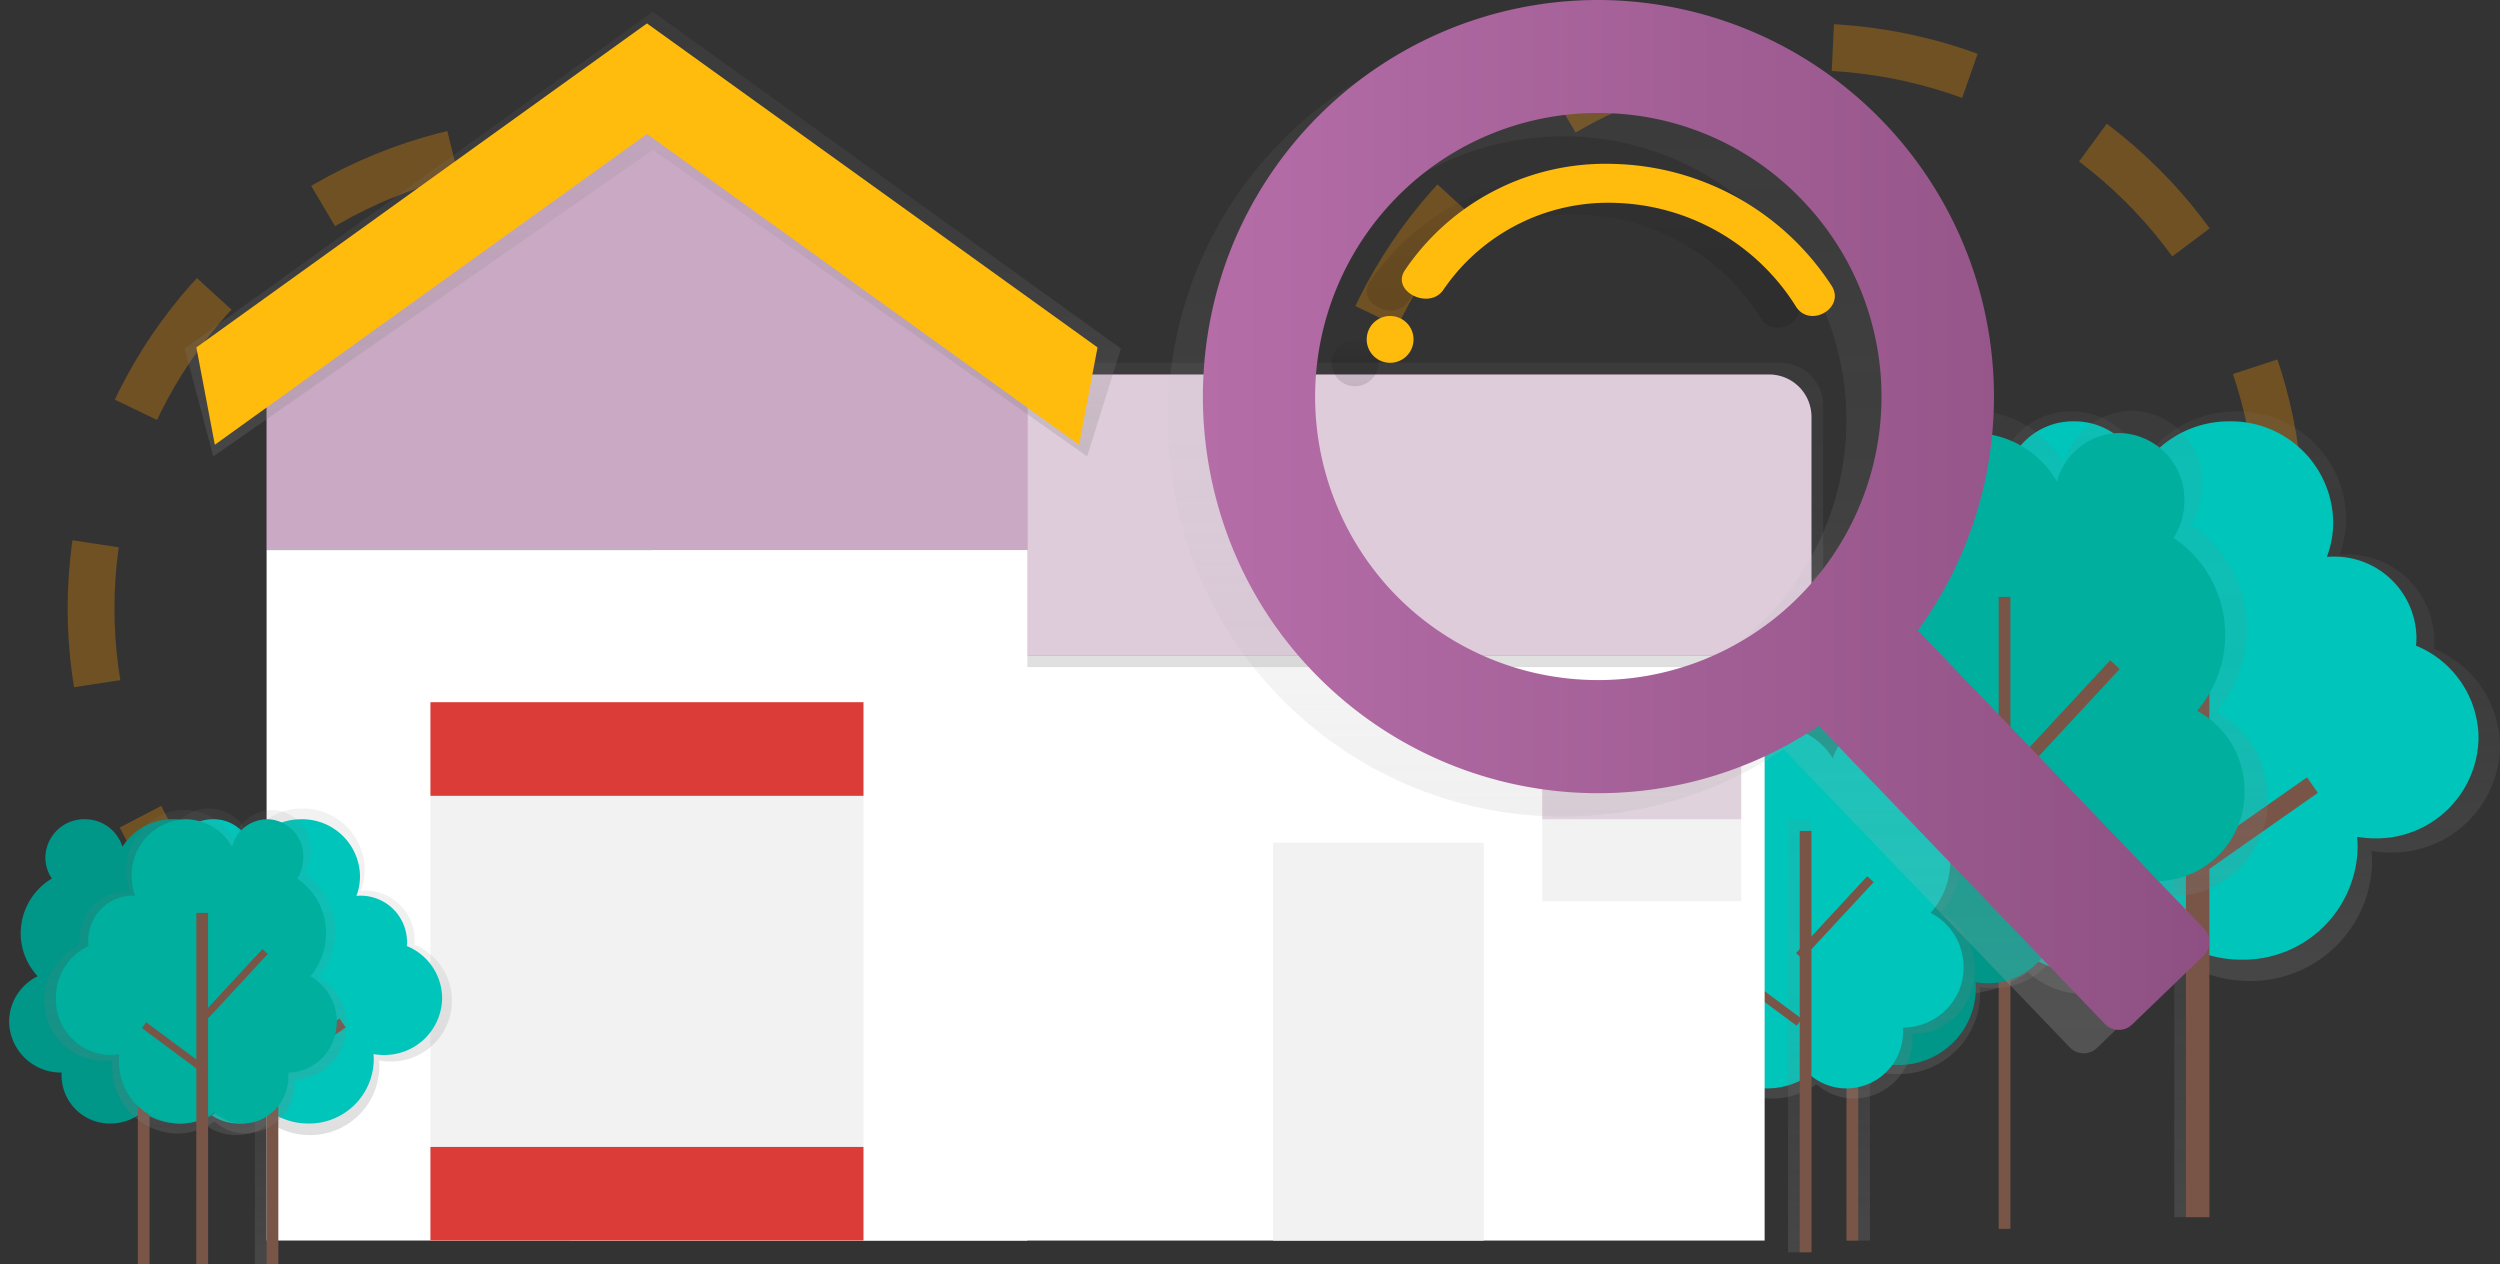 <svg xmlns="http://www.w3.org/2000/svg" xmlns:xlink="http://www.w3.org/1999/xlink" width="213.613" height="108"><rect width="100%" height="100%" fill="#333333" stroke="none"/><defs><linearGradient id="a" x1=".5" y1="1" x2=".5" gradientUnits="objectBoundingBox"><stop offset="0" stop-color="gray" stop-opacity=".251"/><stop offset=".54" stop-color="gray" stop-opacity=".122"/><stop offset="1" stop-color="gray" stop-opacity=".102"/></linearGradient><linearGradient id="c" x1=".5" y1="1" x2=".5" xlink:href="#a"/><linearGradient id="d" x1=".5" y1="1" x2=".5" xlink:href="#a"/><linearGradient id="e" x1=".5" y1="1" x2=".5" xlink:href="#a"/><linearGradient id="f" x1=".501" y1="1" x2=".501" xlink:href="#a"/><linearGradient id="g" x1=".5" y1="1" x2=".5" xlink:href="#a"/><linearGradient id="h" x1=".5" y1="1" x2=".5" xlink:href="#a"/><linearGradient id="i" x1=".5" y1="1" x2=".5" xlink:href="#a"/><linearGradient id="j" x1=".5" y1="1" x2=".5" xlink:href="#a"/><linearGradient id="k" x1=".501" y1="1" x2=".501" xlink:href="#a"/><linearGradient id="l" x1=".5" y1="1" x2=".5" gradientUnits="objectBoundingBox"><stop offset="0" stop-color="#b3b3b3" stop-opacity=".251"/><stop offset=".54" stop-color="#b3b3b3" stop-opacity=".102"/><stop offset="1" stop-color="#b3b3b3" stop-opacity=".051"/></linearGradient><linearGradient id="b" x1=".5" y1="1.001" x2=".5" gradientUnits="objectBoundingBox"><stop offset="0" stop-opacity=".122"/><stop offset=".55" stop-opacity=".09"/><stop offset="1" stop-opacity=".02"/></linearGradient><linearGradient id="m" x1=".5" y1=".999" x2=".5" xlink:href="#b"/><linearGradient id="n" y1=".5" x2="1" y2=".5" gradientUnits="objectBoundingBox"><stop offset="0" stop-color="#b56da8"/><stop offset="1" stop-color="#8e5082"/></linearGradient></defs><g data-name="undraw_house_searching_n8mp (1)" transform="translate(-.221)"><ellipse cx="40.5" cy="40" rx="40.5" ry="40" opacity=".3" transform="translate(8 12)" stroke="#ff9800" stroke-miterlimit="10" stroke-width="4" stroke-dasharray="12" fill="none"/><ellipse data-name="Oval" cx="40.5" cy="40" rx="40.5" ry="40" transform="translate(114 4)" fill="none" stroke="#ff9800" stroke-miterlimit="10" stroke-width="4" stroke-dasharray="12" opacity=".3"/><path d="M4.575 25.1a10.093 10.093 0 0 1-2.722-6.889 10.236 10.236 0 0 1 4.994-8.742A5.955 5.955 0 0 1 5.8 6.113 6.207 6.207 0 0 1 12.1 0a6.273 6.273 0 0 1 6.043 4.4A9.44 9.44 0 0 1 26.182 0a9.251 9.251 0 0 1 9.386 9.109 8.851 8.851 0 0 1-.575 3.144c.189-.013.381-.029.575-.029a7.424 7.424 0 0 1 7.532 7.311 7.178 7.178 0 0 1-.038.738 9.08 9.08 0 0 1 5.657 8.341 9.22 9.22 0 0 1-9.355 9.08 9.679 9.679 0 0 1-1.619-.139c.027.3.045.609.045.917a10.347 10.347 0 0 1-10.5 10.189 10.656 10.656 0 0 1-5.978-1.815 7.947 7.947 0 0 1-5.076 1.815A7.728 7.728 0 0 1 8.4 41.055c0-.181.016-.36.029-.539H8.4A8.277 8.277 0 0 1 0 32.365 8.125 8.125 0 0 1 4.575 25.1z" transform="translate(165.116 35.154)" fill="url(#a)"/><path d="M170.32 59.728a9.548 9.548 0 0 1-2.569-6.51 9.675 9.675 0 0 1 4.716-8.262 5.63 5.63 0 0 1-.984-3.179A5.865 5.865 0 0 1 177.431 36a5.936 5.936 0 0 1 5.713 4.157A8.915 8.915 0 0 1 190.72 36a8.739 8.739 0 0 1 8.862 8.615 8.372 8.372 0 0 1-.543 2.971c.18-.013.36-.027.543-.027a7.013 7.013 0 0 1 7.113 6.91 6.789 6.789 0 0 1-.037.7A8.591 8.591 0 0 1 212 63.053a8.71 8.71 0 0 1-8.834 8.58 9.134 9.134 0 0 1-1.538-.13c.026.285.042.574.042.866A9.773 9.773 0 0 1 191.757 82a10.071 10.071 0 0 1-5.645-1.714A7.5 7.5 0 0 1 181.336 82a7.3 7.3 0 0 1-7.406-7.193c0-.172.013-.34.026-.51h-.025A7.819 7.819 0 0 1 166 66.594a7.68 7.68 0 0 1 4.32-6.866z" fill="#00c5ba"/><path data-name="4f2fbb80-d4ec-4696-8eab-975803e285fc" d="M188 50v54" fill="#795548"/><path transform="translate(186 50)" fill="url(#c)" d="M0 0h3v54H0z"/><path data-name="Rectangle" fill="#795548" d="M187 50h2v54h-2z"/><path data-name="964f69dd-bb5e-4ecb-a4f0-6b0cfaf1e31d" d="M188 66l-10-10" fill="#795548"/><path data-name="Rectangle" d="M177.715 56.46l1.154-1.131 9.583 9.765-1.154 1.131z" fill="#795548"/><path data-name="72c4e71e-02d3-4be2-bc6f-3754e61bbdeb" d="M188 74l10-7" fill="#795548"/><path data-name="Rectangle" d="M187.41 73.385l9.934-6.964.928 1.323-9.934 6.964z" fill="#795548"/><g data-name="09ddf46a-2bb3-497c-83d6-f7ff730d3d58"><path data-name="Path" d="M42.426 25.715a10.779 10.779 0 0 0-2.183-16.009 6.382 6.382 0 0 0 1-3.446A6.158 6.158 0 0 0 35.192 0a6.084 6.084 0 0 0-5.808 4.507A8.958 8.958 0 0 0 21.662 0a9.18 9.18 0 0 0-9.021 9.33 9.6 9.6 0 0 0 .552 3.22c-.182-.013-.366-.029-.552-.029A7.38 7.38 0 0 0 5.4 20.009c0 .256.013.507.038.756A9.313 9.313 0 0 0 0 29.307a9.15 9.15 0 0 0 8.99 9.3 8.743 8.743 0 0 0 1.552-.141c-.027.309-.042.623-.042.939a10.266 10.266 0 0 0 10.089 10.436 9.81 9.81 0 0 0 5.744-1.859 7.357 7.357 0 0 0 4.877 1.859 7.67 7.67 0 0 0 7.538-7.8c0-.186-.016-.37-.027-.554h.027a8.211 8.211 0 0 0 8.07-8.348 8.382 8.382 0 0 0-4.392-7.428z" transform="translate(147.173 35.096)" fill="url(#d)"/></g><path d="M187.95 60.733a9.979 9.979 0 0 0-2.006-14.771 5.912 5.912 0 0 0 .92-3.181A5.671 5.671 0 0 0 181.3 37a5.593 5.593 0 0 0-5.321 4.16 8.219 8.219 0 0 0-7.093-4.16 8.453 8.453 0 0 0-8.286 8.611 8.9 8.9 0 0 0 .508 2.972c-.167-.013-.336-.026-.508-.026a6.921 6.921 0 0 0-6.614 7.608A8.607 8.607 0 0 0 149 64.051a8.419 8.419 0 0 0 8.258 8.583 7.992 7.992 0 0 0 1.429-.13c-.024.287-.039.575-.039.866a9.451 9.451 0 0 0 9.264 9.63 8.978 8.978 0 0 0 5.275-1.715 6.737 6.737 0 0 0 4.48 1.715 7.063 7.063 0 0 0 6.922-7.2c0-.172-.013-.342-.024-.511h.024A7.563 7.563 0 0 0 192 67.587a7.735 7.735 0 0 0-4.05-6.854z" fill="#00af9e"/><path data-name="Rectangle" transform="translate(170 50)" fill="url(#d)" d="M0 0h3v55H0z"/><path data-name="Rectangle" fill="#795548" d="M171 51h1v54h-1z"/><path data-name="Rectangle" d="M171.453 66.208l9.074-9.788.807.747-9.074 9.788zM162.128 68.477l.656-.883 9.409 6.976-.658.886z" fill="#795548"/><path data-name="Path" d="M3.08 16.828a6.752 6.752 0 0 1-1.83-4.62 6.853 6.853 0 0 1 3.361-5.856 3.978 3.978 0 0 1-.7-2.255A4.171 4.171 0 0 1 8.149 0a4.222 4.222 0 0 1 4.068 2.948A6.362 6.362 0 0 1 17.626 0a6.214 6.214 0 0 1 6.318 6.1 5.907 5.907 0 0 1-.387 2.108c.128 0 .255-.02.387-.02A4.982 4.982 0 0 1 29 13.09a4.789 4.789 0 0 1-.026.495 6.083 6.083 0 0 1 3.808 5.59 6.192 6.192 0 0 1-6.3 6.083 6.545 6.545 0 0 1-1.1-.092c.02.2.031.407.031.614a6.944 6.944 0 0 1-7.066 6.82 7.2 7.2 0 0 1-4.006-1.195 5.364 5.364 0 0 1-3.417 1.206 5.193 5.193 0 0 1-5.28-5.1 2.179 2.179 0 0 1 .02-.361h-.02A5.558 5.558 0 0 1 0 21.69a5.443 5.443 0 0 1 3.08-4.862z" transform="translate(144.002 59.174)" fill="url(#e)"/><path data-name="3f6c00ca-74d6-4e4e-a4d6-8f160f37aa24" d="M147.92 75.993a6.438 6.438 0 0 1-1.738-4.388 6.521 6.521 0 0 1 3.178-5.567 3.8 3.8 0 0 1-.66-2.144 3.952 3.952 0 0 1 4-3.894 3.991 3.991 0 0 1 3.845 2.8 6 6 0 0 1 5.115-2.8 5.89 5.89 0 0 1 5.972 5.8 5.645 5.645 0 0 1-.365 2c.122 0 .241-.017.365-.017a4.726 4.726 0 0 1 4.792 4.656 4.578 4.578 0 0 1-.024.47 5.784 5.784 0 0 1 3.6 5.321 5.87 5.87 0 0 1-5.952 5.784 6.15 6.15 0 0 1-1.03-.087c.017.192.028.387.028.583a6.586 6.586 0 0 1-6.678 6.49 6.78 6.78 0 0 1-3.8-1.156 5.052 5.052 0 0 1-3.23 1.156 4.927 4.927 0 0 1-5-4.849 2.255 2.255 0 0 1 .017-.343h-.013A5.269 5.269 0 0 1 145 80.616a5.177 5.177 0 0 1 2.92-4.623z" fill="#009688"/><path data-name="8a7e076a-6ecd-440d-86c8-bd2eb9f9fc08" d="M159 69v37" fill="#795548"/><path data-name="Rectangle" transform="translate(158 69)" fill="url(#f)" d="M0 0h2v37H0z"/><path data-name="Rectangle" fill="#795548" d="M158 69h1v37h-1z"/><path d="M159 81l-7-7" fill="#795548"/><path data-name="Rectangle" d="M152.183 74.409l.785-.77 6.526 6.657-.786.77z" fill="#795548"/><path d="M159 86l7-4" fill="#795548"/><path data-name="Rectangle" d="M158.792 85.942l6.767-4.749.632.9-6.767 4.749z" fill="#795548"/><path data-name="Path" d="M28.044 16.936A7.073 7.073 0 0 0 26.6 6.393a4.2 4.2 0 0 0 .655-2.27 3.988 3.988 0 0 0-7.84-1.155A5.925 5.925 0 0 0 14.317 0a6.055 6.055 0 0 0-5.962 6.145 6.3 6.3 0 0 0 .365 2.121c-.12 0-.242-.02-.365-.02a4.822 4.822 0 0 0-3.407 1.467 4.9 4.9 0 0 0-1.379 3.465 3.418 3.418 0 0 0 .024.5A6.132 6.132 0 0 0 0 19.3a6.037 6.037 0 0 0 5.942 6.125 5.8 5.8 0 0 0 1.028-.092c-.017.2-.028.409-.028.618a6.774 6.774 0 0 0 6.667 6.873 6.5 6.5 0 0 0 3.8-1.223 4.873 4.873 0 0 0 3.224 1.223 5.02 5.02 0 0 0 3.544-1.524 5.1 5.1 0 0 0 1.436-3.607 2.542 2.542 0 0 0-.017-.365h.017a5.419 5.419 0 0 0 5.335-5.5 5.517 5.517 0 0 0-2.904-4.892z" transform="translate(138.026 61.044)" fill="url(#g)"/><path d="M165.182 78a6.58 6.58 0 0 0 1.613-5.3 6.65 6.65 0 0 0-3.013-4.669 3.888 3.888 0 0 0 .643-2.143 3.82 3.82 0 0 0-3.308-3.844 3.869 3.869 0 0 0-4.292 2.756 5.787 5.787 0 0 0-10.373 5.01c-.117 0-.225-.018-.354-.018a4.648 4.648 0 0 0-4.637 4.65 3.228 3.228 0 0 0 .023.469 5.781 5.781 0 0 0 3.273 11.012q-.027.289-.027.585A6.479 6.479 0 0 0 151.193 93a6.411 6.411 0 0 0 3.681-1.156A4.784 4.784 0 0 0 158 93a4.84 4.84 0 0 0 4.829-4.849 2.232 2.232 0 0 0-.018-.343h.018a5.277 5.277 0 0 0 3.681-1.545 5.089 5.089 0 0 0 1.49-3.65A5.194 5.194 0 0 0 165.182 78z" fill="#00c5ba"/><path data-name="Rectangle" transform="translate(153 70)" fill="url(#d)" d="M0 0h2v37H0z"/><path data-name="Rectangle" fill="#795548" d="M154 71h1v36h-1z"/><path data-name="Rectangle" d="M153.685 81.438l6.086-6.573.547.507-6.089 6.57zM147.426 82.964l.442-.596 6.312 4.688-.44.593z" fill="#795548"/><path data-name="Rectangle" transform="translate(89 52)" fill="url(#d)" d="M0 0h63v56H0z"/><path data-name="Rectangle" fill="#fff" d="M49 52h102v54H49z"/><path data-name="Path" d="M100 26H0V0h96.35A3.643 3.643 0 0 1 100 3.636z" transform="translate(56 31)" fill="url(#d)"/><path data-name="Path" d="M56 32h95.355A3.618 3.618 0 0 1 155 35.591V56H56z" fill="#925386"/><path data-name="Path" d="M56 32h95.355A3.618 3.618 0 0 1 155 35.591V56H56z" fill="#fff" opacity=".7"/><path data-name="Path" d="M34.5 0L0 24.388V105h69V24.388L34.5 0z" transform="translate(21 3)" fill="url(#d)"/><path data-name="Path" d="M88 26.882L55.5 3 23 26.882V47h65V26.882z" fill="#925386"/><path data-name="Path" d="M88 26.882L55.5 3 23 26.882V47h65V26.882z" fill="#fff" opacity=".5"/><path data-name="Rectangle" fill="#fff" d="M23 47h65v59H23z"/><path data-name="Path" d="M77.111 38L40 11.8 2.444 38 0 28.785 40 0l40 28.785L77.111 38z" transform="translate(16 1)" fill="url(#h)"/><path data-name="Path" d="M92.422 38L55.5 11.446 18.578 38 17 29.685 55.5 2 94 29.685 92.422 38z" fill="#ffbc0d"/><path data-name="Rectangle" fill="#f2f2f2" d="M37 60h37v46H37z"/><path data-name="Rectangle" fill="#dc3c37" d="M37 60h37v8H37zM37 98h37v8H37z"/><path data-name="Path" d="M117.5 90a.5.5 0 1 0-.5-.5.5.5 0 0 0 .5.5z" fill="#0f0"/><path data-name="Rectangle" fill="#f2f2f2" d="M109 72h18v34h-18zM132 65h17v12h-17z"/><path data-name="Rectangle" fill="#925386" opacity=".2" d="M132 65h17v5h-17z"/><g data-name="47cb54cf-6c9b-4864-bf0d-76585f8d162f"><path data-name="Path" d="M2.6 14.393a5.826 5.826 0 0 1-1.556-3.949 5.89 5.89 0 0 1 2.834-5.011 3.441 3.441 0 0 1-.591-1.928 3.58 3.58 0 0 1 7-.978A5.337 5.337 0 0 1 14.842.005a5.273 5.273 0 0 1 5.32 5.223 5.128 5.128 0 0 1-.327 1.806c.109 0 .222-.016.327-.016a4.23 4.23 0 0 1 4.269 4.191 4.164 4.164 0 0 1-.022.422 5.191 5.191 0 0 1-2.1 9.987 5.426 5.426 0 0 1-.918-.079c.016.174.024.348.024.526a5.9 5.9 0 0 1-5.949 5.842 6 6 0 0 1-3.389-1.041A4.474 4.474 0 0 1 9.2 27.908a4.411 4.411 0 0 1-4.44-4.365 2.047 2.047 0 0 1 .016-.309H4.76A4.718 4.718 0 0 1 0 18.562a4.662 4.662 0 0 1 2.6-4.169z" transform="translate(11.22 69.079)" fill="url(#i)"/></g><path data-name="3ed80c62-65f0-4ea6-94fa-12b45cf1e111" d="M14.44 83.415a5.4 5.4 0 0 1-1.452-3.68 5.469 5.469 0 0 1 2.665-4.67 3.182 3.182 0 0 1-.555-1.8 3.333 3.333 0 0 1 1.008-2.332A3.3 3.3 0 0 1 18.46 70a3.349 3.349 0 0 1 3.225 2.35A5.037 5.037 0 0 1 25.974 70a4.939 4.939 0 0 1 5.008 4.867 4.734 4.734 0 0 1-.306 1.68c.1 0 .2-.015.306-.015A3.97 3.97 0 0 1 35 80.438a3.84 3.84 0 0 1-.02.393A4.851 4.851 0 0 1 38 85.29a4.923 4.923 0 0 1-4.993 4.852 5.16 5.16 0 0 1-.874-.075c.015.16.024.325.024.49A5.525 5.525 0 0 1 26.553 96a5.688 5.688 0 0 1-3.179-.972 4.238 4.238 0 0 1-2.708.972 4.127 4.127 0 0 1-4.184-4.067 1.8 1.8 0 0 1 .015-.288h-.015A4.42 4.42 0 0 1 12 87.288a4.341 4.341 0 0 1 2.44-3.873z" fill="#00c5ba"/><path d="M23 78v30" fill="#795548"/><path data-name="Rectangle" transform="translate(22 78)" fill="url(#d)" d="M0 0h2v30H0z"/><path data-name="Rectangle" fill="#795548" d="M23 78h1v30h-1z"/><path data-name="46369620-a42d-4543-9046-c39c6dd80f7a" d="M23 86l-5-5" fill="#795548"/><path data-name="Rectangle" d="M18.084 81.376l.654-.641 5.441 5.55-.651.638z" fill="#795548"/><path data-name="062fca71-ec11-4619-a966-9015ca52f87c" d="M24 91l5-4" fill="#795548"/><path data-name="Rectangle" d="M23.593 90.993l5.641-3.959.528.753-5.643 3.957z" fill="#795548"/><path data-name="Path" d="M2.6 14.393a5.826 5.826 0 0 1-1.556-3.949 5.89 5.89 0 0 1 2.834-5.011 3.441 3.441 0 0 1-.591-1.928 3.58 3.58 0 0 1 7-.978A5.337 5.337 0 0 1 14.842.005a5.273 5.273 0 0 1 5.32 5.223 5.128 5.128 0 0 1-.327 1.806c.109 0 .222-.016.327-.016a4.23 4.23 0 0 1 4.269 4.191 4.164 4.164 0 0 1-.022.422 5.191 5.191 0 0 1-2.1 9.987 5.426 5.426 0 0 1-.918-.079c.016.174.024.348.024.526a5.9 5.9 0 0 1-5.949 5.842 6 6 0 0 1-3.389-1.041A4.474 4.474 0 0 1 9.2 27.908a4.411 4.411 0 0 1-4.44-4.365 2.047 2.047 0 0 1 .016-.309H4.76A4.718 4.718 0 0 1 0 18.562a4.662 4.662 0 0 1 2.6-4.169z" transform="translate(.22 69.079)" fill="url(#i)"/><path data-name="685c56b8-497f-4668-a7ee-09f5fbc3598c" d="M3.44 83.415a5.4 5.4 0 0 1-1.452-3.68 5.469 5.469 0 0 1 2.665-4.67 3.182 3.182 0 0 1-.555-1.8 3.333 3.333 0 0 1 1.008-2.332A3.3 3.3 0 0 1 7.46 70a3.349 3.349 0 0 1 3.225 2.35A5.037 5.037 0 0 1 14.974 70a4.939 4.939 0 0 1 5.008 4.867 4.734 4.734 0 0 1-.306 1.68c.1 0 .2-.015.306-.015A3.97 3.97 0 0 1 24 80.438a3.84 3.84 0 0 1-.02.393A4.851 4.851 0 0 1 27 85.29a4.923 4.923 0 0 1-4.993 4.852 5.16 5.16 0 0 1-.874-.075c.015.16.024.325.024.49A5.525 5.525 0 0 1 15.553 96a5.688 5.688 0 0 1-3.179-.972A4.238 4.238 0 0 1 9.666 96a4.127 4.127 0 0 1-4.184-4.067 1.8 1.8 0 0 1 .015-.288h-.015A4.42 4.42 0 0 1 1 87.288a4.341 4.341 0 0 1 2.44-3.873z" fill="#009688"/><path data-name="6da80e84-a8c0-407e-a753-005b95fbf056" d="M13 78v30" fill="#795548"/><path data-name="Rectangle" transform="translate(12 78)" fill="url(#d)" d="M0 0h2v30H0z"/><path data-name="Rectangle" fill="#795548" d="M12 78h1v30h-1z"/><path data-name="956986cd-9b04-40a5-a6ac-3e412b0f623a" d="M13 86l-5-5" fill="#795548"/><path data-name="Rectangle" d="M7.231 81.377l.654-.641 5.441 5.55-.651.638z" fill="#795548"/><path data-name="52f85bb0-cc07-4469-ba3e-635298721117" d="M13 91l5-4" fill="#795548"/><path data-name="Rectangle" d="M12.738 90.994l5.641-3.959.528.753-5.643 3.957z" fill="#795548"/><g data-name="2b13a509-cfb1-48b6-9a8a-884e17259990"><path data-name="Path" d="M23.4 14.273a6 6 0 0 0-1.2-8.889 3.555 3.555 0 0 0 .553-1.911A3.371 3.371 0 0 0 19.9.039 3.33 3.33 0 0 0 16.208 2.5a4.866 4.866 0 0 0-7.8-.963 5.158 5.158 0 0 0-1.434 3.636 5.35 5.35 0 0 0 .3 1.778c-.1 0-.2-.016-.3-.016a4.005 4.005 0 0 0-2.851 1.242 4.145 4.145 0 0 0-1.145 2.932 2.972 2.972 0 0 0 .02.42 5.168 5.168 0 0 0-3 4.738 5.071 5.071 0 0 0 4.957 5.158 4.8 4.8 0 0 0 .859-.078c-.015.171-.024.344-.024.52a5.671 5.671 0 0 0 5.563 5.778 5.4 5.4 0 0 0 3.168-1.031 4.044 4.044 0 0 0 2.69 1.031 4.242 4.242 0 0 0 4.151-4.322 2.045 2.045 0 0 0-.015-.307h.015a4.544 4.544 0 0 0 4.451-4.629 4.652 4.652 0 0 0-2.413-4.114z" transform="translate(4.015 69.211)" fill="url(#j)"/></g><path d="M26.739 83.419a5.7 5.7 0 0 0 1.29-4.439 5.6 5.6 0 0 0-2.41-3.913 3.374 3.374 0 0 0 .513-1.8 3.16 3.16 0 0 0-2.646-3.233 3.1 3.1 0 0 0-3.435 2.321A4.58 4.58 0 0 0 16.091 70a4.752 4.752 0 0 0-4.613 4.871 5.086 5.086 0 0 0 .284 1.679c-.093 0-.188-.016-.283-.016a3.813 3.813 0 0 0-3.711 3.906 2.644 2.644 0 0 0 .019.394A4.865 4.865 0 0 0 5 85.29a4.736 4.736 0 0 0 4.609 4.85 4.405 4.405 0 0 0 .8-.073c-.013.163-.022.325-.022.49A5.312 5.312 0 0 0 15.557 96a4.969 4.969 0 0 0 2.945-.969A3.733 3.733 0 0 0 21 96a3.855 3.855 0 0 0 2.75-1.21 4.085 4.085 0 0 0 1.114-2.857 2.145 2.145 0 0 0-.013-.29h.013a4.128 4.128 0 0 0 2.945-1.3 4.471 4.471 0 0 0-1.069-6.926z" fill="#00af9e"/><path data-name="Rectangle" transform="translate(17 78)" fill="url(#k)" d="M0 0h1v30H0z"/><path data-name="Rectangle" fill="#795548" d="M17 78h1v30h-1z"/><path data-name="Rectangle" d="M17.57 86.574l5.074-5.479.456.423-5.077 5.477zM12.346 87.844l.368-.495 5.262 3.908-.366.493z" fill="#795548"/><path d="M78.264 88h-.034a1.648 1.648 0 0 1-1.154-.507l-24.45-25.472a33.763 33.763 0 0 1-43.376-4.8 33.385 33.385 0 0 1-7-11.119 34.326 34.326 0 0 1 .257-25.092A33.777 33.777 0 0 1 33.776 0h.254a33.9 33.9 0 0 1 32.284 43.14 33.784 33.784 0 0 1-5.224 10.728L85.541 79.34A1.66 1.66 0 0 1 86 80.515a1.639 1.639 0 0 1-.506 1.157L79.4 87.539a1.636 1.636 0 0 1-1.136.461zM33.771 9.657A24.05 24.05 0 0 0 17 16.427a24.3 24.3 0 0 0-.661 34.273 24.214 24.214 0 0 0 34.868-33.609 23.968 23.968 0 0 0-17.436-7.434z" transform="translate(100 2)" fill="url(#l)"/><path data-name="Path" d="M2 0a2 2 0 0 0 0 4 2 2 0 1 0 0-4z" transform="translate(114 29)" fill="url(#b)"/><path data-name="Path" d="M18.038.005A20.667 20.667 0 0 0 .247 9.113c-1.174 1.817 2.159 3.423 3.325 1.615a17.04 17.04 0 0 1 14.751-7.39 18.836 18.836 0 0 1 15.339 8.832c1.174 1.913 4.243.173 3.079-1.728A22.822 22.822 0 0 0 18.038.005z" transform="translate(117 15)" fill="url(#m)"/><path data-name="Shape" d="M78.262 88h-.034a1.652 1.652 0 0 1-1.155-.507L52.625 62.021a33.762 33.762 0 0 1-43.375-4.8 33.385 33.385 0 0 1-7-11.119 34.328 34.328 0 0 1 .257-25.092A33.777 33.777 0 0 1 33.775 0h.254a33.905 33.905 0 0 1 32.285 43.139 33.791 33.791 0 0 1-5.222 10.727l24.449 25.472A1.66 1.66 0 0 1 86 80.513a1.638 1.638 0 0 1-.506 1.157L79.4 87.539a1.636 1.636 0 0 1-1.138.461zM33.77 9.657A24.049 24.049 0 0 0 17 16.427a24.3 24.3 0 0 0-.661 34.273 24.213 24.213 0 0 0 34.867-33.609A23.966 23.966 0 0 0 33.77 9.657z" transform="translate(103)" fill="url(#n)"/><path data-name="Path" d="M119 27a2 2 0 0 0 0 4 2 2 0 1 0 0-4zM138.038 14.005a20.667 20.667 0 0 0-17.791 9.108c-1.174 1.817 2.159 3.423 3.325 1.615a17.04 17.04 0 0 1 14.751-7.39 18.836 18.836 0 0 1 15.339 8.832c1.174 1.913 4.243.173 3.079-1.728a22.839 22.839 0 0 0-18.703-10.437z" fill="#ffbc0d"/></g></svg>
